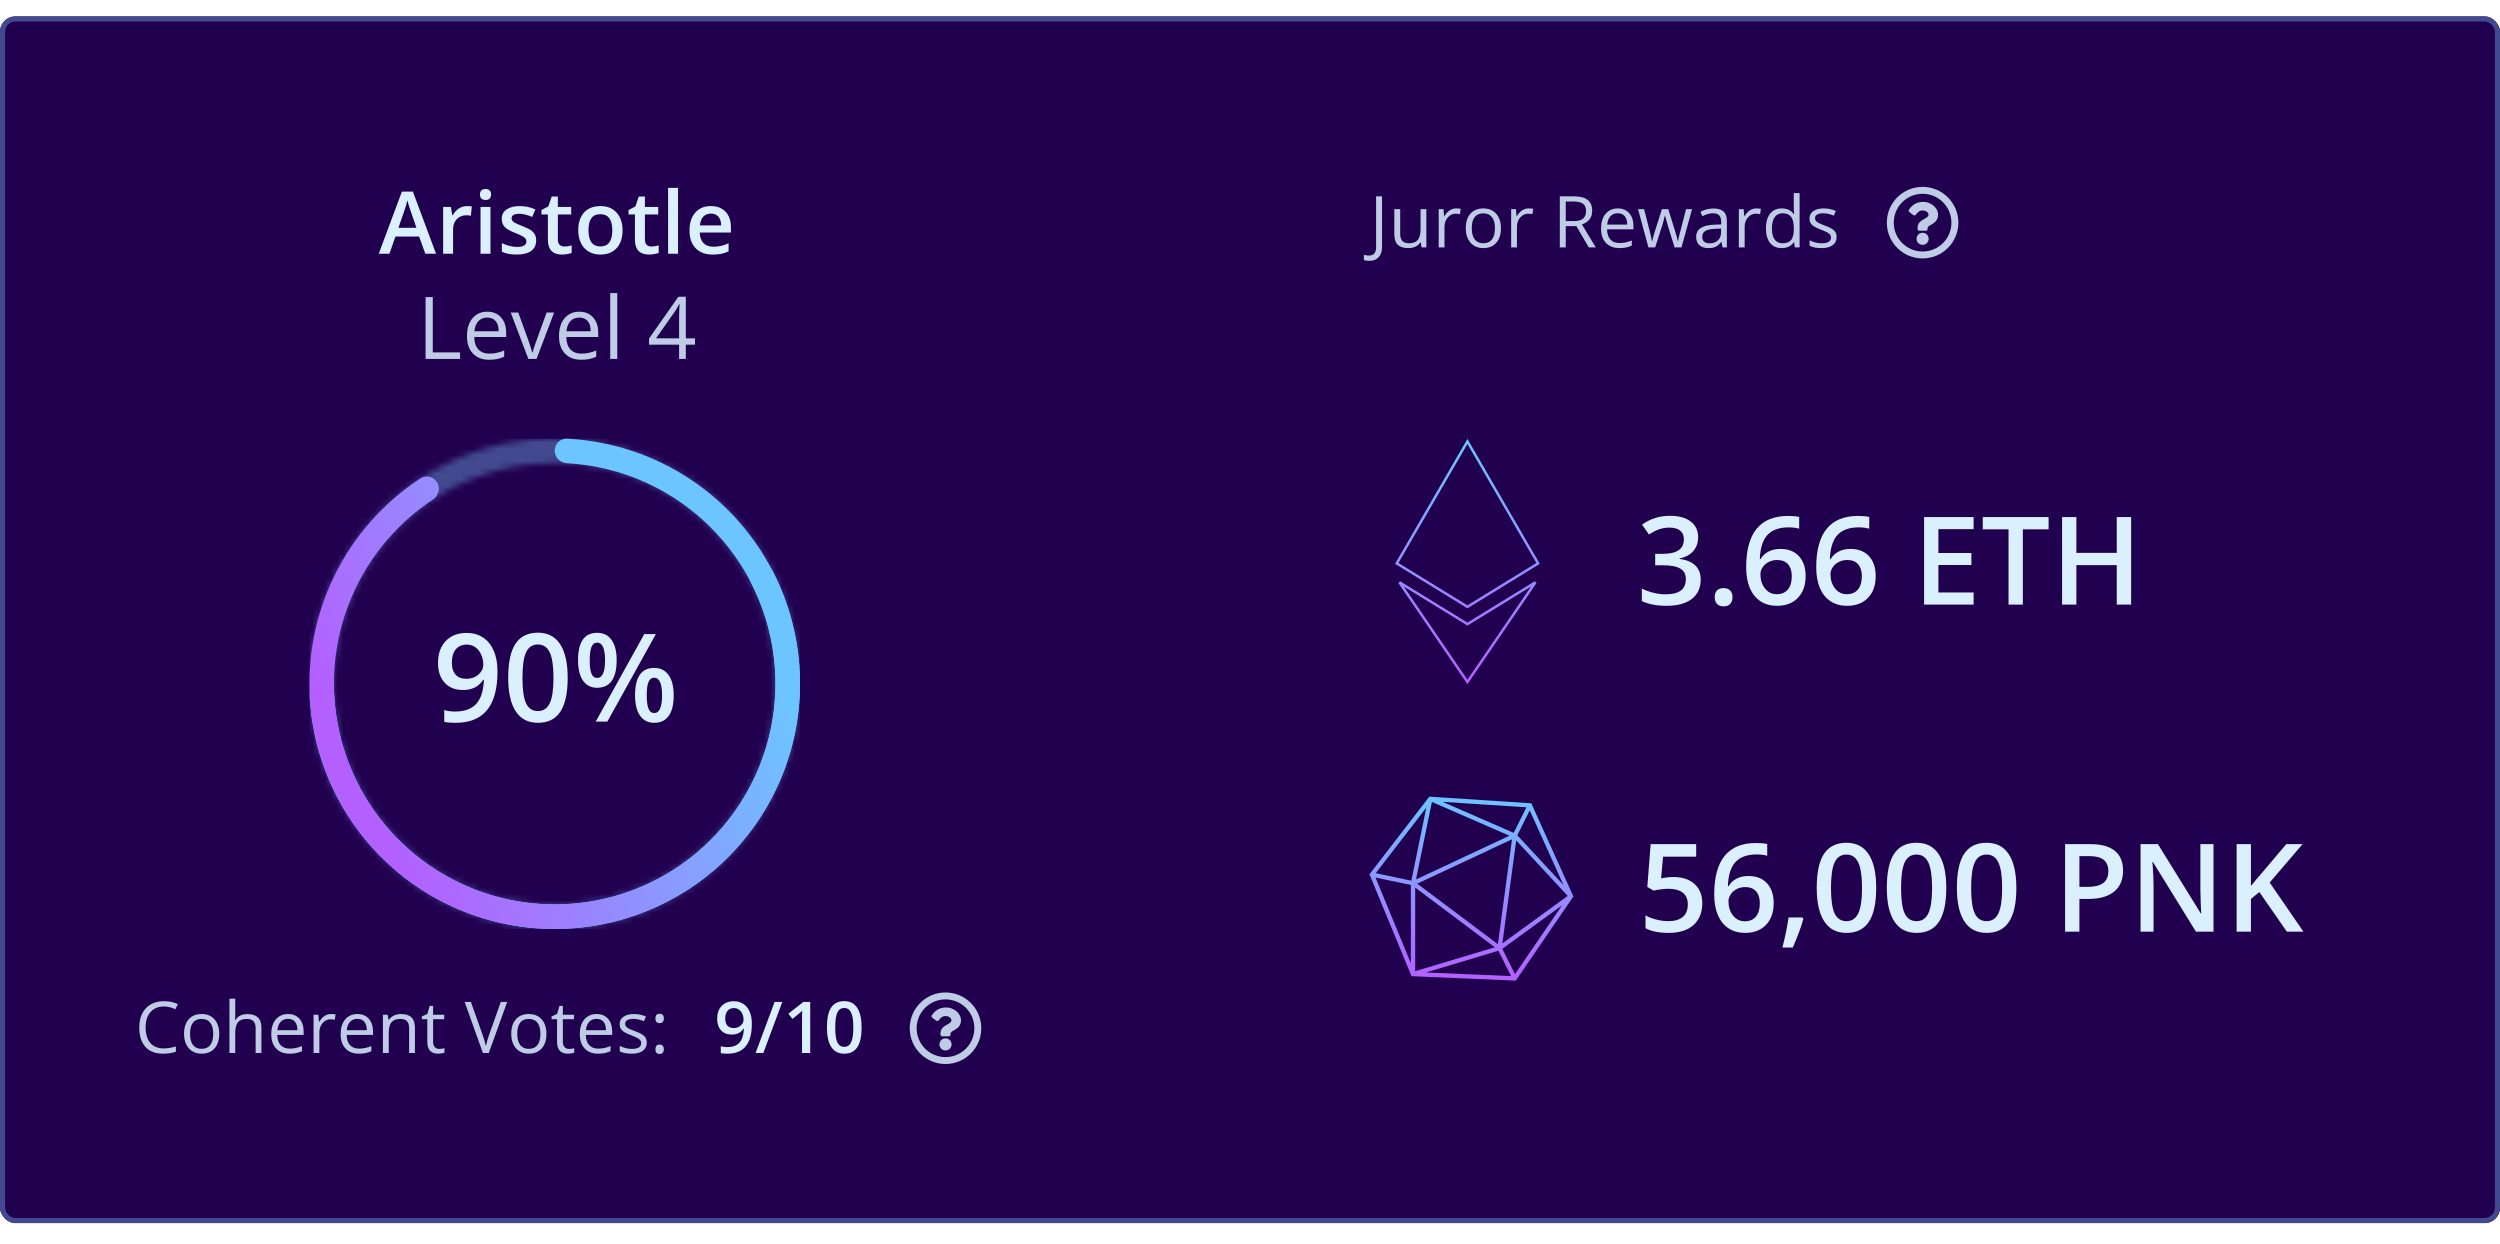 <svg viewBox="0 0 404 201" fill="none" xmlns="http://www.w3.org/2000/svg">
<g filter="url(#filter0_d_13904_184784)">
<rect y="1" width="404" height="195" rx="2.478" fill="#220050"/>
<rect x="0.413" y="1.413" width="403.174" height="194.174" rx="2.065" stroke="#42498F" stroke-width="0.826"/>
</g>
<g clip-path="url(#clip0_13904_184784)">
<g clip-path="url(#clip1_13904_184784)">
<mask id="path-3-inside-1_13904_184784" fill="white">
<path d="M129.282 110.481C129.282 132.374 111.534 150.122 89.641 150.122C67.747 150.122 49.999 132.374 49.999 110.481C49.999 88.588 67.747 70.84 89.641 70.84C111.534 70.84 129.282 88.588 129.282 110.481ZM53.964 110.481C53.964 130.185 69.937 146.158 89.641 146.158C109.344 146.158 125.317 130.185 125.317 110.481C125.317 90.777 109.344 74.804 89.641 74.804C69.937 74.804 53.964 90.777 53.964 110.481Z"/>
</mask>
<path d="M129.282 110.481C129.282 132.374 111.534 150.122 89.641 150.122C67.747 150.122 49.999 132.374 49.999 110.481C49.999 88.588 67.747 70.84 89.641 70.84C111.534 70.84 129.282 88.588 129.282 110.481ZM53.964 110.481C53.964 130.185 69.937 146.158 89.641 146.158C109.344 146.158 125.317 130.185 125.317 110.481C125.317 90.777 109.344 74.804 89.641 74.804C69.937 74.804 53.964 90.777 53.964 110.481Z" stroke="#42498F" stroke-width="9.91" mask="url(#path-3-inside-1_13904_184784)"/>
<path d="M89.641 72.822C89.641 71.727 90.529 70.835 91.622 70.889C98.767 71.247 105.695 73.532 111.664 77.521C118.183 81.876 123.264 88.067 126.264 95.311C129.264 102.554 130.049 110.525 128.52 118.214C126.99 125.904 123.215 132.967 117.671 138.511C112.127 144.055 105.064 147.831 97.374 149.36C89.684 150.89 81.714 150.105 74.471 147.104C67.227 144.104 61.036 139.023 56.68 132.504C52.692 126.536 50.407 119.607 50.049 112.462C49.994 111.369 50.887 110.481 51.982 110.481C53.076 110.481 53.958 111.369 54.019 112.462C54.372 118.822 56.424 124.985 59.976 130.302C63.897 136.169 69.469 140.742 75.988 143.442C82.507 146.142 89.68 146.849 96.601 145.472C103.521 144.096 109.878 140.698 114.868 135.708C119.857 130.719 123.255 124.362 124.632 117.441C126.009 110.52 125.302 103.347 122.602 96.828C119.901 90.309 115.329 84.737 109.462 80.817C104.145 77.264 97.982 75.213 91.622 74.859C90.529 74.798 89.641 73.917 89.641 72.822Z" fill="#6CC5FF"/>
<path d="M122.158 91.486C123.103 90.933 124.322 91.25 124.826 92.222C128.121 98.571 129.642 105.707 129.209 112.872C128.736 120.698 125.953 128.208 121.212 134.452C116.471 140.697 109.985 145.395 102.574 147.953C95.162 150.511 87.159 150.814 79.576 148.823C71.992 146.832 65.17 142.638 59.97 136.769C54.771 130.901 51.428 123.623 50.365 115.855C49.303 108.087 50.567 100.179 53.999 93.129C57.141 86.675 61.971 81.207 67.96 77.294C68.876 76.695 70.093 77.018 70.645 77.963C71.198 78.909 70.875 80.118 69.962 80.722C64.649 84.235 60.362 89.115 57.563 94.864C54.474 101.209 53.336 108.327 54.293 115.318C55.25 122.309 58.258 128.859 62.937 134.141C67.617 139.422 73.757 143.197 80.582 144.989C87.407 146.78 94.61 146.508 101.28 144.206C107.95 141.904 113.788 137.675 118.055 132.055C122.322 126.435 124.827 119.676 125.253 112.633C125.638 106.25 124.301 99.894 121.398 94.224C120.899 93.249 121.213 92.038 122.158 91.486Z" fill="url(#paint0_linear_13904_184784)"/>
</g>
<path d="M80.394 108.503C80.394 111.29 79.833 113.371 78.71 114.745C77.587 116.12 75.897 116.807 73.639 116.807C72.781 116.807 72.164 116.755 71.79 116.652V114.745C72.364 114.907 72.942 114.987 73.523 114.987C75.058 114.987 76.203 114.574 76.958 113.749C77.713 112.923 78.126 111.626 78.197 109.858H78.081C77.7 110.439 77.239 110.858 76.697 111.116C76.161 111.374 75.532 111.503 74.81 111.503C73.558 111.503 72.574 111.113 71.858 110.332C71.142 109.552 70.784 108.481 70.784 107.119C70.784 105.642 71.197 104.467 72.022 103.596C72.855 102.719 73.987 102.28 75.419 102.28C76.426 102.28 77.303 102.525 78.052 103.016C78.8 103.506 79.378 104.219 79.784 105.155C80.191 106.084 80.394 107.2 80.394 108.503ZM75.458 104.167C74.671 104.167 74.068 104.425 73.648 104.942C73.229 105.451 73.019 106.171 73.019 107.1C73.019 107.906 73.213 108.542 73.6 109.006C73.994 109.464 74.587 109.694 75.381 109.694C76.148 109.694 76.794 109.464 77.316 109.006C77.839 108.548 78.1 108.013 78.1 107.4C78.1 106.826 77.987 106.29 77.761 105.793C77.542 105.29 77.233 104.893 76.832 104.603C76.432 104.313 75.974 104.167 75.458 104.167ZM91.737 109.539C91.737 111.997 91.34 113.823 90.546 115.016C89.759 116.21 88.552 116.807 86.927 116.807C85.352 116.807 84.159 116.191 83.346 114.958C82.533 113.726 82.126 111.919 82.126 109.539C82.126 107.042 82.52 105.203 83.307 104.022C84.101 102.835 85.307 102.241 86.927 102.241C88.507 102.241 89.704 102.861 90.517 104.1C91.33 105.338 91.737 107.151 91.737 109.539ZM84.43 109.539C84.43 111.468 84.626 112.845 85.02 113.671C85.42 114.497 86.056 114.91 86.927 114.91C87.798 114.91 88.433 114.491 88.833 113.652C89.24 112.813 89.443 111.442 89.443 109.539C89.443 107.642 89.24 106.271 88.833 105.426C88.433 104.574 87.798 104.148 86.927 104.148C86.056 104.148 85.42 104.564 85.02 105.396C84.626 106.229 84.43 107.61 84.43 109.539ZM95.298 106.703C95.298 107.664 95.392 108.381 95.579 108.852C95.766 109.323 96.072 109.558 96.498 109.558C97.35 109.558 97.776 108.606 97.776 106.703C97.776 104.8 97.35 103.848 96.498 103.848C96.072 103.848 95.766 104.084 95.579 104.555C95.392 105.026 95.298 105.742 95.298 106.703ZM99.653 106.684C99.653 108.168 99.385 109.284 98.85 110.032C98.321 110.774 97.537 111.145 96.498 111.145C95.517 111.145 94.756 110.761 94.214 109.994C93.679 109.219 93.411 108.116 93.411 106.684C93.411 103.735 94.44 102.261 96.498 102.261C97.511 102.261 98.289 102.645 98.831 103.413C99.379 104.174 99.653 105.264 99.653 106.684ZM104.511 112.355C104.511 113.316 104.605 114.036 104.792 114.513C104.986 114.991 105.295 115.229 105.721 115.229C106.566 115.229 106.989 114.271 106.989 112.355C106.989 110.465 106.566 109.519 105.721 109.519C105.295 109.519 104.986 109.752 104.792 110.216C104.605 110.681 104.511 111.394 104.511 112.355ZM108.867 112.355C108.867 113.839 108.599 114.952 108.063 115.694C107.528 116.436 106.747 116.807 105.721 116.807C104.741 116.807 103.979 116.426 103.437 115.665C102.895 114.897 102.624 113.794 102.624 112.355C102.624 109.406 103.657 107.932 105.721 107.932C106.715 107.932 107.486 108.313 108.034 109.074C108.589 109.835 108.867 110.929 108.867 112.355ZM105.992 102.464L98.143 116.613H96.266L104.115 102.464H105.992Z" fill="#DAF0FF"/>
</g>
<path d="M68.727 41L67.728 38.225H63.907L62.93 41H61.207L64.946 30.965H66.724L70.463 41H68.727ZM67.298 36.816L66.361 34.096C66.293 33.913 66.197 33.626 66.074 33.234C65.956 32.842 65.874 32.555 65.828 32.373C65.705 32.934 65.525 33.547 65.288 34.212L64.386 36.816H67.298ZM75.446 33.303C75.77 33.303 76.037 33.325 76.246 33.371L76.089 34.868C75.861 34.813 75.624 34.786 75.378 34.786C74.735 34.786 74.213 34.996 73.812 35.415C73.416 35.834 73.218 36.379 73.218 37.049V41H71.611V33.44H72.869L73.081 34.773H73.163C73.414 34.321 73.74 33.964 74.141 33.699C74.546 33.435 74.981 33.303 75.446 33.303ZM79.261 41H77.654V33.44H79.261V41ZM77.559 31.436C77.559 31.149 77.636 30.928 77.791 30.773C77.951 30.619 78.176 30.541 78.468 30.541C78.75 30.541 78.969 30.619 79.124 30.773C79.284 30.928 79.363 31.149 79.363 31.436C79.363 31.71 79.284 31.926 79.124 32.086C78.969 32.241 78.75 32.318 78.468 32.318C78.176 32.318 77.951 32.241 77.791 32.086C77.636 31.926 77.559 31.71 77.559 31.436ZM86.644 38.847C86.644 39.585 86.375 40.152 85.837 40.549C85.299 40.941 84.529 41.137 83.526 41.137C82.519 41.137 81.71 40.984 81.1 40.679V39.291C81.988 39.701 82.815 39.906 83.581 39.906C84.57 39.906 85.064 39.608 85.064 39.011C85.064 38.819 85.01 38.66 84.9 38.532C84.791 38.405 84.611 38.273 84.36 38.136C84.11 37.999 83.761 37.844 83.314 37.671C82.444 37.334 81.854 36.996 81.544 36.659C81.239 36.322 81.086 35.884 81.086 35.347C81.086 34.7 81.346 34.198 81.865 33.843C82.389 33.483 83.1 33.303 83.998 33.303C84.887 33.303 85.728 33.483 86.52 33.843L86.001 35.053C85.185 34.715 84.499 34.547 83.943 34.547C83.096 34.547 82.672 34.788 82.672 35.272C82.672 35.508 82.781 35.709 83 35.873C83.223 36.037 83.706 36.263 84.449 36.55C85.074 36.791 85.527 37.012 85.81 37.213C86.092 37.413 86.302 37.646 86.439 37.91C86.575 38.17 86.644 38.482 86.644 38.847ZM91.203 39.838C91.595 39.838 91.987 39.776 92.379 39.653V40.863C92.201 40.941 91.971 41.005 91.689 41.055C91.41 41.109 91.121 41.137 90.82 41.137C89.298 41.137 88.537 40.335 88.537 38.73V34.656H87.505V33.945L88.612 33.357L89.159 31.758H90.15V33.44H92.304V34.656H90.15V38.703C90.15 39.09 90.246 39.378 90.438 39.565C90.633 39.747 90.889 39.838 91.203 39.838ZM100.603 37.206C100.603 38.441 100.286 39.405 99.652 40.098C99.019 40.79 98.137 41.137 97.007 41.137C96.3 41.137 95.676 40.977 95.134 40.658C94.591 40.339 94.174 39.881 93.883 39.284C93.591 38.687 93.445 37.995 93.445 37.206C93.445 35.98 93.76 35.023 94.389 34.335C95.018 33.647 95.904 33.303 97.048 33.303C98.142 33.303 99.007 33.656 99.645 34.362C100.284 35.064 100.603 36.012 100.603 37.206ZM95.1 37.206C95.1 38.952 95.745 39.824 97.034 39.824C98.31 39.824 98.948 38.952 98.948 37.206C98.948 35.479 98.306 34.615 97.02 34.615C96.346 34.615 95.856 34.839 95.551 35.285C95.25 35.732 95.1 36.372 95.1 37.206ZM105.271 39.838C105.663 39.838 106.055 39.776 106.447 39.653V40.863C106.27 40.941 106.039 41.005 105.757 41.055C105.479 41.109 105.189 41.137 104.889 41.137C103.367 41.137 102.605 40.335 102.605 38.73V34.656H101.573V33.945L102.681 33.357L103.228 31.758H104.219V33.44H106.372V34.656H104.219V38.703C104.219 39.09 104.314 39.378 104.506 39.565C104.702 39.747 104.957 39.838 105.271 39.838ZM109.571 41H107.965V30.363H109.571V41ZM115.177 41.137C114.001 41.137 113.08 40.795 112.415 40.111C111.754 39.423 111.424 38.477 111.424 37.274C111.424 36.039 111.731 35.069 112.347 34.362C112.962 33.656 113.807 33.303 114.883 33.303C115.881 33.303 116.669 33.606 117.248 34.212C117.827 34.818 118.116 35.652 118.116 36.714V37.582H113.078C113.101 38.316 113.299 38.881 113.673 39.277C114.047 39.669 114.573 39.865 115.252 39.865C115.699 39.865 116.113 39.824 116.496 39.742C116.883 39.656 117.298 39.514 117.74 39.318V40.624C117.348 40.811 116.952 40.943 116.551 41.02C116.15 41.098 115.692 41.137 115.177 41.137ZM114.883 34.52C114.372 34.52 113.962 34.681 113.652 35.005C113.347 35.328 113.165 35.8 113.105 36.42H116.537C116.528 35.796 116.378 35.324 116.086 35.005C115.794 34.681 115.393 34.52 114.883 34.52Z" fill="#DAF0FF"/>
<path d="M68.774 58V48.006H69.936V56.947H74.346V58H68.774ZM79.042 58.137C77.935 58.137 77.06 57.8 76.417 57.125C75.779 56.45 75.46 55.514 75.46 54.315C75.46 53.108 75.756 52.148 76.349 51.438C76.946 50.727 77.745 50.371 78.748 50.371C79.687 50.371 80.43 50.681 80.977 51.301C81.523 51.916 81.797 52.73 81.797 53.741V54.459H76.636C76.659 55.339 76.88 56.006 77.299 56.462C77.723 56.918 78.317 57.145 79.083 57.145C79.89 57.145 80.687 56.977 81.476 56.64V57.651C81.075 57.825 80.694 57.948 80.334 58.02C79.978 58.098 79.548 58.137 79.042 58.137ZM78.734 51.321C78.133 51.321 77.652 51.517 77.292 51.909C76.936 52.301 76.727 52.843 76.663 53.536H80.58C80.58 52.821 80.421 52.274 80.102 51.895C79.783 51.513 79.327 51.321 78.734 51.321ZM85.379 58L82.535 50.508H83.752L85.365 54.951C85.73 55.99 85.944 56.665 86.008 56.975H86.062C86.113 56.733 86.27 56.234 86.534 55.477C86.803 54.717 87.402 53.06 88.332 50.508H89.549L86.705 58H85.379ZM93.917 58.137C92.81 58.137 91.935 57.8 91.292 57.125C90.654 56.45 90.335 55.514 90.335 54.315C90.335 53.108 90.631 52.148 91.224 51.438C91.821 50.727 92.62 50.371 93.623 50.371C94.562 50.371 95.305 50.681 95.852 51.301C96.398 51.916 96.672 52.73 96.672 53.741V54.459H91.511C91.534 55.339 91.755 56.006 92.174 56.462C92.598 56.918 93.192 57.145 93.958 57.145C94.765 57.145 95.562 56.977 96.351 56.64V57.651C95.95 57.825 95.569 57.948 95.209 58.02C94.853 58.098 94.423 58.137 93.917 58.137ZM93.609 51.321C93.008 51.321 92.527 51.517 92.167 51.909C91.811 52.301 91.602 52.843 91.538 53.536H95.455C95.455 52.821 95.296 52.274 94.977 51.895C94.658 51.513 94.202 51.321 93.609 51.321ZM99.748 58H98.613V47.363H99.748V58ZM112.312 55.703H110.829V58H109.742V55.703H104.882V54.712L109.626 47.951H110.829V54.671H112.312V55.703ZM109.742 54.671V51.349C109.742 50.697 109.765 49.961 109.811 49.141H109.756C109.537 49.578 109.332 49.94 109.141 50.227L106.017 54.671H109.742Z" fill="#BECCE5"/>
<path d="M26.468 162.65C25.561 162.65 24.844 162.953 24.317 163.559C23.794 164.161 23.532 164.987 23.532 166.037C23.532 167.117 23.785 167.953 24.289 168.544C24.797 169.131 25.52 169.425 26.457 169.425C27.033 169.425 27.689 169.321 28.427 169.114V169.955C27.855 170.17 27.149 170.277 26.31 170.277C25.094 170.277 24.155 169.908 23.493 169.17C22.834 168.433 22.505 167.385 22.505 166.026C22.505 165.175 22.663 164.43 22.979 163.79C23.299 163.15 23.758 162.657 24.357 162.311C24.959 161.965 25.666 161.792 26.479 161.792C27.345 161.792 28.102 161.95 28.749 162.266L28.342 163.09C27.718 162.797 27.093 162.65 26.468 162.65ZM35.428 167.065C35.428 168.073 35.173 168.862 34.665 169.43C34.157 169.995 33.455 170.277 32.56 170.277C32.006 170.277 31.515 170.147 31.086 169.887C30.657 169.628 30.326 169.255 30.093 168.77C29.859 168.284 29.742 167.716 29.742 167.065C29.742 166.056 29.995 165.271 30.499 164.711C31.003 164.146 31.703 163.864 32.599 163.864C33.465 163.864 34.152 164.152 34.66 164.727C35.172 165.303 35.428 166.082 35.428 167.065ZM30.713 167.065C30.713 167.855 30.872 168.457 31.188 168.871C31.504 169.285 31.969 169.492 32.582 169.492C33.196 169.492 33.66 169.287 33.977 168.877C34.297 168.463 34.456 167.859 34.456 167.065C34.456 166.278 34.297 165.682 33.977 165.275C33.66 164.865 33.192 164.66 32.571 164.66C31.957 164.66 31.494 164.861 31.182 165.264C30.87 165.666 30.713 166.267 30.713 167.065ZM41.31 170.164V166.161C41.31 165.657 41.195 165.281 40.966 165.032C40.736 164.784 40.377 164.66 39.888 164.66C39.236 164.66 38.76 164.837 38.459 165.19C38.162 165.544 38.013 166.124 38.013 166.929V170.164H37.076V161.38H38.013V164.039C38.013 164.359 37.998 164.624 37.968 164.835H38.025C38.209 164.537 38.471 164.304 38.809 164.135C39.152 163.962 39.541 163.875 39.978 163.875C40.734 163.875 41.301 164.056 41.677 164.417C42.057 164.774 42.247 165.345 42.247 166.128V170.164H41.31ZM46.792 170.277C45.877 170.277 45.155 169.998 44.624 169.441C44.097 168.884 43.834 168.111 43.834 167.121C43.834 166.124 44.078 165.332 44.568 164.744C45.061 164.157 45.721 163.864 46.549 163.864C47.325 163.864 47.938 164.12 48.39 164.631C48.841 165.14 49.067 165.811 49.067 166.647V167.24H44.805C44.824 167.966 45.006 168.517 45.352 168.894C45.702 169.27 46.194 169.458 46.826 169.458C47.492 169.458 48.151 169.319 48.802 169.041V169.876C48.471 170.019 48.156 170.121 47.859 170.181C47.565 170.245 47.21 170.277 46.792 170.277ZM46.538 164.648C46.041 164.648 45.644 164.81 45.347 165.134C45.053 165.458 44.88 165.905 44.827 166.478H48.062C48.062 165.887 47.93 165.435 47.667 165.123C47.404 164.806 47.027 164.648 46.538 164.648ZM53.493 163.864C53.768 163.864 54.014 163.886 54.233 163.931L54.103 164.801C53.847 164.744 53.621 164.716 53.425 164.716C52.925 164.716 52.496 164.919 52.138 165.326C51.784 165.732 51.608 166.239 51.608 166.845V170.164H50.67V163.977H51.444L51.551 165.123H51.596C51.826 164.72 52.102 164.409 52.426 164.191C52.75 163.973 53.105 163.864 53.493 163.864ZM58.004 170.277C57.089 170.277 56.367 169.998 55.836 169.441C55.309 168.884 55.046 168.111 55.046 167.121C55.046 166.124 55.29 165.332 55.779 164.744C56.273 164.157 56.933 163.864 57.761 163.864C58.536 163.864 59.15 164.12 59.602 164.631C60.053 165.14 60.279 165.811 60.279 166.647V167.24H56.017C56.035 167.966 56.218 168.517 56.564 168.894C56.914 169.27 57.405 169.458 58.038 169.458C58.704 169.458 59.362 169.319 60.014 169.041V169.876C59.682 170.019 59.368 170.121 59.071 170.181C58.777 170.245 58.422 170.277 58.004 170.277ZM57.75 164.648C57.253 164.648 56.856 164.81 56.559 165.134C56.265 165.458 56.092 165.905 56.039 166.478H59.274C59.274 165.887 59.142 165.435 58.879 165.123C58.615 164.806 58.239 164.648 57.75 164.648ZM66.116 170.164V166.161C66.116 165.657 66.002 165.281 65.772 165.032C65.543 164.784 65.183 164.66 64.694 164.66C64.046 164.66 63.572 164.835 63.271 165.185C62.97 165.535 62.819 166.112 62.819 166.918V170.164H61.882V163.977H62.645L62.797 164.823H62.842C63.034 164.519 63.303 164.283 63.649 164.118C63.996 163.948 64.381 163.864 64.807 163.864C65.552 163.864 66.113 164.044 66.489 164.406C66.865 164.763 67.054 165.337 67.054 166.128V170.164H66.116ZM70.983 169.504C71.148 169.504 71.308 169.492 71.463 169.47C71.617 169.443 71.739 169.417 71.83 169.391V170.108C71.728 170.157 71.578 170.196 71.378 170.226C71.182 170.26 71.005 170.277 70.847 170.277C69.65 170.277 69.052 169.647 69.052 168.386V164.705H68.166V164.253L69.052 163.864L69.447 162.543H69.989V163.977H71.784V164.705H69.989V168.346C69.989 168.719 70.078 169.005 70.255 169.204C70.431 169.404 70.674 169.504 70.983 169.504ZM80.93 161.91H81.963L78.988 170.164H78.04L75.082 161.91H76.098L77.995 167.251C78.213 167.864 78.386 168.461 78.514 169.041C78.649 168.431 78.826 167.823 79.045 167.217L80.93 161.91ZM88.303 167.065C88.303 168.073 88.049 168.862 87.541 169.43C87.033 169.995 86.331 170.277 85.435 170.277C84.882 170.277 84.391 170.147 83.962 169.887C83.533 169.628 83.202 169.255 82.968 168.77C82.735 168.284 82.618 167.716 82.618 167.065C82.618 166.056 82.87 165.271 83.375 164.711C83.879 164.146 84.579 163.864 85.475 163.864C86.341 163.864 87.027 164.152 87.535 164.727C88.047 165.303 88.303 166.082 88.303 167.065ZM83.589 167.065C83.589 167.855 83.747 168.457 84.064 168.871C84.38 169.285 84.844 169.492 85.458 169.492C86.071 169.492 86.536 169.287 86.852 168.877C87.172 168.463 87.332 167.859 87.332 167.065C87.332 166.278 87.172 165.682 86.852 165.275C86.536 164.865 86.068 164.66 85.447 164.66C84.833 164.66 84.37 164.861 84.058 165.264C83.745 165.666 83.589 166.267 83.589 167.065ZM91.95 169.504C92.116 169.504 92.276 169.492 92.43 169.47C92.584 169.443 92.707 169.417 92.797 169.391V170.108C92.695 170.157 92.545 170.196 92.345 170.226C92.15 170.26 91.973 170.277 91.815 170.277C90.618 170.277 90.019 169.647 90.019 168.386V164.705H89.133V164.253L90.019 163.864L90.415 162.543H90.957V163.977H92.752V164.705H90.957V168.346C90.957 168.719 91.045 169.005 91.222 169.204C91.399 169.404 91.642 169.504 91.95 169.504ZM96.653 170.277C95.738 170.277 95.016 169.998 94.485 169.441C93.958 168.884 93.695 168.111 93.695 167.121C93.695 166.124 93.939 165.332 94.429 164.744C94.922 164.157 95.582 163.864 96.41 163.864C97.186 163.864 97.799 164.12 98.251 164.631C98.702 165.14 98.928 165.811 98.928 166.647V167.24H94.666C94.684 167.966 94.867 168.517 95.213 168.894C95.563 169.27 96.055 169.458 96.687 169.458C97.353 169.458 98.012 169.319 98.663 169.041V169.876C98.332 170.019 98.017 170.121 97.72 170.181C97.426 170.245 97.071 170.277 96.653 170.277ZM96.399 164.648C95.902 164.648 95.505 164.81 95.208 165.134C94.914 165.458 94.741 165.905 94.688 166.478H97.923C97.923 165.887 97.791 165.435 97.528 165.123C97.264 164.806 96.888 164.648 96.399 164.648ZM104.523 168.476C104.523 169.052 104.308 169.496 103.879 169.808C103.45 170.121 102.848 170.277 102.073 170.277C101.252 170.277 100.612 170.147 100.153 169.887V169.018C100.45 169.169 100.768 169.287 101.107 169.374C101.45 169.46 101.779 169.504 102.095 169.504C102.584 169.504 102.961 169.426 103.224 169.272C103.488 169.114 103.619 168.875 103.619 168.555C103.619 168.314 103.514 168.109 103.303 167.94C103.096 167.767 102.69 167.563 102.084 167.33C101.508 167.115 101.098 166.929 100.853 166.771C100.612 166.609 100.432 166.427 100.311 166.224C100.195 166.02 100.136 165.778 100.136 165.495C100.136 164.991 100.341 164.594 100.752 164.304C101.162 164.01 101.724 163.864 102.44 163.864C103.106 163.864 103.757 163.999 104.393 164.27L104.06 165.032C103.439 164.776 102.876 164.648 102.372 164.648C101.928 164.648 101.593 164.718 101.367 164.857C101.141 164.997 101.028 165.189 101.028 165.433C101.028 165.599 101.07 165.74 101.152 165.857C101.239 165.973 101.376 166.084 101.564 166.19C101.753 166.295 102.114 166.447 102.648 166.647C103.382 166.914 103.877 167.183 104.133 167.454C104.393 167.725 104.523 168.066 104.523 168.476ZM105.917 169.566C105.917 169.313 105.974 169.123 106.087 168.995C106.203 168.864 106.369 168.798 106.583 168.798C106.802 168.798 106.971 168.864 107.091 168.995C107.216 169.123 107.278 169.313 107.278 169.566C107.278 169.81 107.216 169.998 107.091 170.13C106.967 170.262 106.798 170.328 106.583 170.328C106.391 170.328 106.231 170.269 106.103 170.153C105.979 170.032 105.917 169.837 105.917 169.566ZM105.917 164.581C105.917 164.073 106.139 163.819 106.583 163.819C107.046 163.819 107.278 164.073 107.278 164.581C107.278 164.825 107.216 165.013 107.091 165.145C106.967 165.277 106.798 165.343 106.583 165.343C106.391 165.343 106.231 165.284 106.103 165.168C105.979 165.047 105.917 164.852 105.917 164.581Z" fill="#BECCE5"/>
<path d="M121.498 165.433C121.498 167.059 121.17 168.273 120.515 169.074C119.861 169.876 118.874 170.277 117.557 170.277C117.057 170.277 116.697 170.247 116.479 170.187V169.074C116.814 169.169 117.151 169.216 117.489 169.216C118.385 169.216 119.053 168.975 119.494 168.493C119.934 168.011 120.175 167.255 120.216 166.224H120.148C119.926 166.562 119.657 166.807 119.341 166.957C119.029 167.108 118.662 167.183 118.24 167.183C117.51 167.183 116.936 166.956 116.518 166.5C116.101 166.045 115.892 165.42 115.892 164.626C115.892 163.764 116.133 163.079 116.614 162.571C117.1 162.059 117.76 161.803 118.596 161.803C119.183 161.803 119.695 161.946 120.132 162.232C120.568 162.518 120.905 162.934 121.142 163.48C121.379 164.022 121.498 164.673 121.498 165.433ZM118.619 162.904C118.159 162.904 117.807 163.055 117.563 163.356C117.318 163.653 117.196 164.073 117.196 164.615C117.196 165.085 117.309 165.456 117.535 165.727C117.764 165.994 118.11 166.128 118.573 166.128C119.021 166.128 119.398 165.994 119.702 165.727C120.007 165.459 120.16 165.147 120.16 164.79C120.16 164.455 120.094 164.142 119.962 163.852C119.834 163.559 119.654 163.327 119.42 163.158C119.187 162.989 118.92 162.904 118.619 162.904ZM126.426 161.91L123.355 170.164H122.102L125.179 161.91H126.426ZM130.931 170.164H129.605V164.835C129.605 164.199 129.62 163.694 129.65 163.322C129.563 163.412 129.456 163.512 129.328 163.621C129.204 163.73 128.782 164.076 128.063 164.66L127.397 163.819L129.825 161.91H130.931V170.164ZM139.236 166.037C139.236 167.471 139.004 168.536 138.541 169.233C138.082 169.929 137.379 170.277 136.43 170.277C135.512 170.277 134.815 169.918 134.341 169.199C133.867 168.48 133.63 167.426 133.63 166.037C133.63 164.581 133.859 163.508 134.319 162.819C134.782 162.127 135.485 161.781 136.43 161.781C137.352 161.781 138.05 162.142 138.525 162.864C138.999 163.587 139.236 164.645 139.236 166.037ZM134.974 166.037C134.974 167.163 135.088 167.966 135.318 168.448C135.551 168.93 135.922 169.17 136.43 169.17C136.938 169.17 137.309 168.926 137.542 168.437C137.779 167.947 137.898 167.147 137.898 166.037C137.898 164.931 137.779 164.131 137.542 163.638C137.309 163.141 136.938 162.893 136.43 162.893C135.922 162.893 135.551 163.135 135.318 163.621C135.088 164.106 134.974 164.912 134.974 166.037Z" fill="#DAF0FF"/>
<g clip-path="url(#clip2_13904_184784)">
<path d="M152.794 160.383C149.601 160.383 147.013 162.972 147.013 166.164C147.013 169.357 149.601 171.945 152.794 171.945C155.986 171.945 158.575 169.357 158.575 166.164C158.575 162.972 155.986 160.383 152.794 160.383ZM152.794 170.826C150.217 170.826 148.132 168.741 148.132 166.164C148.132 163.588 150.217 161.502 152.794 161.502C155.37 161.502 157.456 163.587 157.456 166.164C157.456 168.74 155.371 170.826 152.794 170.826ZM155.294 164.877C155.294 166.44 153.606 166.464 153.606 167.042V167.189C153.606 167.344 153.48 167.469 153.326 167.469H152.262C152.107 167.469 151.982 167.344 151.982 167.189V166.988C151.982 166.154 152.614 165.821 153.091 165.554C153.501 165.324 153.751 165.168 153.751 164.864C153.751 164.462 153.239 164.195 152.824 164.195C152.284 164.195 152.034 164.451 151.683 164.894C151.589 165.013 151.416 165.035 151.295 164.943L150.646 164.452C150.527 164.361 150.5 164.194 150.585 164.07C151.135 163.261 151.837 162.807 152.929 162.807C154.073 162.807 155.294 163.7 155.294 164.877ZM153.773 168.775C153.773 169.314 153.334 169.754 152.794 169.754C152.254 169.754 151.815 169.314 151.815 168.775C151.815 168.235 152.254 167.796 152.794 167.796C153.334 167.796 153.773 168.235 153.773 168.775Z" fill="#BECCE5"/>
</g>
<path d="M221.236 42.154C220.882 42.154 220.603 42.103 220.4 42.002V41.183C220.667 41.258 220.946 41.296 221.236 41.296C221.608 41.296 221.891 41.183 222.083 40.957C222.278 40.731 222.376 40.406 222.376 39.98V31.727H223.336V39.901C223.336 40.617 223.155 41.17 222.794 41.561C222.433 41.956 221.913 42.154 221.236 42.154ZM226.272 33.793V37.807C226.272 38.311 226.386 38.688 226.616 38.936C226.845 39.184 227.205 39.309 227.694 39.309C228.342 39.309 228.814 39.132 229.111 38.778C229.412 38.424 229.563 37.846 229.563 37.045V33.793H230.5V39.98H229.727L229.591 39.151H229.54C229.348 39.455 229.081 39.689 228.739 39.851C228.4 40.013 228.012 40.093 227.576 40.093C226.823 40.093 226.258 39.915 225.882 39.557C225.509 39.2 225.323 38.627 225.323 37.841V33.793H226.272ZM235.316 33.68C235.59 33.68 235.837 33.703 236.055 33.748L235.925 34.617C235.669 34.561 235.444 34.533 235.248 34.533C234.747 34.533 234.318 34.736 233.961 35.142C233.607 35.549 233.43 36.055 233.43 36.661V39.98H232.493V33.793H233.266L233.374 34.939H233.419C233.648 34.536 233.925 34.226 234.249 34.008C234.572 33.789 234.928 33.68 235.316 33.68ZM242.553 36.881C242.553 37.89 242.299 38.678 241.791 39.247C241.283 39.811 240.581 40.093 239.685 40.093C239.132 40.093 238.641 39.964 238.212 39.704C237.783 39.444 237.451 39.072 237.218 38.586C236.985 38.1 236.868 37.532 236.868 36.881C236.868 35.872 237.12 35.088 237.625 34.527C238.129 33.962 238.829 33.68 239.725 33.68C240.59 33.68 241.277 33.968 241.785 34.544C242.297 35.12 242.553 35.899 242.553 36.881ZM237.839 36.881C237.839 37.672 237.997 38.274 238.313 38.688C238.629 39.102 239.094 39.309 239.708 39.309C240.321 39.309 240.786 39.103 241.102 38.693C241.422 38.279 241.582 37.675 241.582 36.881C241.582 36.094 241.422 35.498 241.102 35.092C240.786 34.681 240.317 34.476 239.696 34.476C239.083 34.476 238.62 34.678 238.308 35.08C237.995 35.483 237.839 36.083 237.839 36.881ZM247.024 33.68C247.299 33.68 247.546 33.703 247.764 33.748L247.634 34.617C247.378 34.561 247.152 34.533 246.957 34.533C246.456 34.533 246.027 34.736 245.669 35.142C245.316 35.549 245.139 36.055 245.139 36.661V39.98H244.202V33.793H244.975L245.082 34.939H245.127C245.357 34.536 245.634 34.226 245.957 34.008C246.281 33.789 246.637 33.68 247.024 33.68ZM253.025 36.548V39.98H252.066V31.727H254.33C255.342 31.727 256.089 31.921 256.571 32.308C257.056 32.696 257.299 33.279 257.299 34.058C257.299 35.15 256.746 35.888 255.639 36.271L257.881 39.98H256.746L254.747 36.548H253.025ZM253.025 35.724H254.341C255.018 35.724 255.515 35.59 255.831 35.323C256.147 35.052 256.306 34.647 256.306 34.109C256.306 33.563 256.144 33.17 255.82 32.929C255.5 32.688 254.984 32.568 254.273 32.568H253.025V35.724ZM261.686 40.093C260.771 40.093 260.048 39.815 259.518 39.258C258.991 38.701 258.727 37.927 258.727 36.938C258.727 35.94 258.972 35.148 259.461 34.561C259.954 33.974 260.615 33.68 261.443 33.68C262.218 33.68 262.832 33.936 263.283 34.448C263.735 34.956 263.961 35.628 263.961 36.463V37.056H259.698C259.717 37.782 259.9 38.334 260.246 38.71C260.596 39.087 261.087 39.275 261.72 39.275C262.386 39.275 263.044 39.136 263.695 38.857V39.693C263.364 39.836 263.05 39.937 262.753 39.997C262.459 40.061 262.103 40.093 261.686 40.093ZM261.432 34.465C260.935 34.465 260.538 34.627 260.24 34.95C259.947 35.274 259.774 35.722 259.721 36.294H262.956C262.956 35.703 262.824 35.251 262.561 34.939C262.297 34.623 261.921 34.465 261.432 34.465ZM270.617 39.98L269.482 36.35C269.411 36.128 269.277 35.624 269.081 34.837H269.036C268.886 35.496 268.754 36.004 268.641 36.362L267.472 39.98H266.388L264.7 33.793H265.683C266.082 35.347 266.385 36.531 266.592 37.344C266.802 38.157 266.923 38.705 266.953 38.987H266.998C267.039 38.772 267.105 38.496 267.196 38.157C267.29 37.815 267.371 37.544 267.438 37.344L268.573 33.793H269.589L270.696 37.344C270.907 37.991 271.05 38.535 271.125 38.976H271.17C271.185 38.84 271.225 38.631 271.289 38.349C271.356 38.067 271.75 36.548 272.469 33.793H273.44L271.729 39.98H270.617ZM278.368 39.98L278.182 39.1H278.137C277.828 39.487 277.519 39.751 277.211 39.89C276.906 40.026 276.524 40.093 276.065 40.093C275.451 40.093 274.97 39.935 274.62 39.619C274.273 39.303 274.1 38.853 274.1 38.27C274.1 37.02 275.099 36.365 277.098 36.305L278.148 36.271V35.888C278.148 35.402 278.043 35.044 277.832 34.815C277.625 34.581 277.292 34.465 276.833 34.465C276.317 34.465 275.734 34.623 275.082 34.939L274.795 34.222C275.099 34.056 275.432 33.927 275.794 33.833C276.159 33.738 276.524 33.691 276.889 33.691C277.627 33.691 278.172 33.855 278.526 34.182C278.884 34.51 279.063 35.035 279.063 35.758V39.98H278.368ZM276.251 39.32C276.834 39.32 277.292 39.16 277.623 38.84C277.958 38.52 278.125 38.072 278.125 37.496V36.938L277.188 36.977C276.443 37.003 275.905 37.12 275.574 37.327C275.246 37.53 275.082 37.848 275.082 38.281C275.082 38.62 275.184 38.878 275.387 39.055C275.594 39.231 275.882 39.32 276.251 39.32ZM283.822 33.68C284.096 33.68 284.343 33.703 284.561 33.748L284.431 34.617C284.175 34.561 283.95 34.533 283.754 34.533C283.253 34.533 282.824 34.736 282.467 35.142C282.113 35.549 281.936 36.055 281.936 36.661V39.98H280.999V33.793H281.772L281.88 34.939H281.925C282.154 34.536 282.431 34.226 282.755 34.008C283.078 33.789 283.434 33.68 283.822 33.68ZM289.93 39.151H289.879C289.446 39.779 288.799 40.093 287.937 40.093C287.128 40.093 286.498 39.817 286.046 39.264C285.598 38.71 285.374 37.924 285.374 36.904C285.374 35.884 285.6 35.092 286.052 34.527C286.503 33.962 287.132 33.68 287.937 33.68C288.777 33.68 289.42 33.985 289.868 34.595H289.941L289.902 34.149L289.879 33.714V31.196H290.816V39.98H290.054L289.93 39.151ZM288.056 39.309C288.696 39.309 289.159 39.136 289.445 38.789C289.734 38.439 289.879 37.877 289.879 37.101V36.904C289.879 36.027 289.732 35.402 289.439 35.029C289.149 34.653 288.684 34.465 288.044 34.465C287.495 34.465 287.073 34.679 286.78 35.108C286.49 35.534 286.345 36.136 286.345 36.915C286.345 37.705 286.49 38.302 286.78 38.705C287.07 39.107 287.495 39.309 288.056 39.309ZM296.801 38.292C296.801 38.868 296.586 39.312 296.157 39.625C295.728 39.937 295.126 40.093 294.351 40.093C293.53 40.093 292.89 39.964 292.431 39.704V38.834C292.728 38.985 293.046 39.103 293.385 39.19C293.728 39.277 294.057 39.32 294.373 39.32C294.862 39.32 295.239 39.243 295.502 39.089C295.766 38.93 295.897 38.691 295.897 38.371C295.897 38.131 295.792 37.925 295.581 37.756C295.374 37.583 294.968 37.38 294.362 37.146C293.786 36.932 293.376 36.746 293.131 36.587C292.89 36.426 292.71 36.243 292.589 36.04C292.472 35.837 292.414 35.594 292.414 35.312C292.414 34.807 292.619 34.41 293.029 34.12C293.44 33.827 294.002 33.68 294.717 33.68C295.384 33.68 296.035 33.816 296.671 34.087L296.338 34.849C295.717 34.593 295.154 34.465 294.65 34.465C294.206 34.465 293.871 34.534 293.645 34.674C293.419 34.813 293.306 35.005 293.306 35.249C293.306 35.415 293.347 35.556 293.43 35.673C293.517 35.79 293.654 35.901 293.842 36.006C294.031 36.111 294.392 36.264 294.926 36.463C295.66 36.73 296.155 37 296.411 37.271C296.671 37.542 296.801 37.882 296.801 38.292Z" fill="#BECCE5"/>
<g clip-path="url(#clip3_13904_184784)">
<path d="M310.691 30.199C307.499 30.199 304.91 32.789 304.91 35.98C304.91 39.174 307.499 41.761 310.691 41.761C313.884 41.761 316.472 39.174 316.472 35.98C316.472 32.789 313.884 30.199 310.691 30.199ZM310.691 40.642C308.115 40.642 306.029 38.558 306.029 35.98C306.029 33.404 308.115 31.318 310.691 31.318C313.267 31.318 315.353 33.404 315.353 35.98C315.353 38.557 313.269 40.642 310.691 40.642ZM313.191 34.694C313.191 36.257 311.503 36.281 311.503 36.858V37.006C311.503 37.16 311.378 37.286 311.223 37.286H310.159C310.005 37.286 309.88 37.16 309.88 37.006V36.804C309.88 35.971 310.511 35.638 310.989 35.37C311.398 35.141 311.649 34.984 311.649 34.681C311.649 34.279 311.136 34.012 310.722 34.012C310.181 34.012 309.931 34.268 309.581 34.71C309.486 34.83 309.314 34.852 309.192 34.76L308.544 34.268C308.425 34.178 308.398 34.01 308.482 33.887C309.033 33.078 309.734 32.623 310.826 32.623C311.97 32.623 313.191 33.516 313.191 34.694ZM311.67 38.591C311.67 39.131 311.231 39.57 310.691 39.57C310.152 39.57 309.712 39.131 309.712 38.591C309.712 38.051 310.152 37.612 310.691 37.612C311.231 37.612 311.67 38.051 311.67 38.591Z" fill="#BECCE5"/>
</g>
<path d="M270.455 141.726C271.881 141.726 273.01 142.104 273.842 142.859C274.674 143.614 275.09 144.643 275.09 145.946C275.09 147.456 274.616 148.637 273.668 149.488C272.726 150.333 271.384 150.756 269.642 150.756C268.061 150.756 266.819 150.501 265.916 149.991V147.93C266.438 148.227 267.038 148.456 267.716 148.617C268.393 148.779 269.022 148.859 269.603 148.859C270.629 148.859 271.41 148.63 271.945 148.172C272.481 147.714 272.748 147.043 272.748 146.159C272.748 144.469 271.671 143.623 269.516 143.623C269.213 143.623 268.838 143.656 268.393 143.72C267.948 143.778 267.558 143.846 267.222 143.923L266.206 143.323L266.748 136.413H274.103V138.436H268.751L268.432 141.939C268.658 141.901 268.932 141.856 269.255 141.804C269.584 141.752 269.984 141.726 270.455 141.726ZM277.016 144.533C277.016 138.997 279.271 136.229 283.781 136.229C284.491 136.229 285.091 136.284 285.581 136.394V138.291C285.091 138.149 284.523 138.078 283.878 138.078C282.362 138.078 281.223 138.484 280.462 139.297C279.7 140.11 279.287 141.414 279.223 143.207H279.339C279.642 142.685 280.068 142.281 280.617 141.997C281.165 141.707 281.81 141.562 282.552 141.562C283.836 141.562 284.836 141.956 285.552 142.743C286.269 143.53 286.627 144.598 286.627 145.946C286.627 147.43 286.21 148.604 285.378 149.469C284.552 150.327 283.423 150.756 281.991 150.756C280.978 150.756 280.097 150.514 279.349 150.03C278.6 149.54 278.023 148.83 277.616 147.901C277.216 146.966 277.016 145.843 277.016 144.533ZM281.952 148.879C282.733 148.879 283.333 148.627 283.752 148.124C284.178 147.62 284.391 146.901 284.391 145.965C284.391 145.153 284.191 144.514 283.791 144.049C283.397 143.585 282.804 143.352 282.01 143.352C281.52 143.352 281.068 143.459 280.655 143.672C280.242 143.878 279.917 144.165 279.678 144.533C279.439 144.894 279.32 145.265 279.32 145.646C279.32 146.556 279.565 147.324 280.055 147.949C280.552 148.569 281.184 148.879 281.952 148.879ZM291.417 148.482C291.108 149.682 290.54 151.227 289.714 153.117H288.04C288.485 151.375 288.817 149.756 289.036 148.259H291.272L291.417 148.482ZM303.195 143.488C303.195 145.946 302.799 147.772 302.005 148.966C301.218 150.159 300.011 150.756 298.385 150.756C296.811 150.756 295.617 150.14 294.805 148.908C293.992 147.675 293.585 145.869 293.585 143.488C293.585 140.991 293.979 139.152 294.766 137.971C295.559 136.784 296.766 136.191 298.385 136.191C299.966 136.191 301.163 136.81 301.976 138.049C302.789 139.288 303.195 141.101 303.195 143.488ZM295.888 143.488C295.888 145.417 296.085 146.795 296.479 147.62C296.879 148.446 297.514 148.859 298.385 148.859C299.256 148.859 299.892 148.44 300.292 147.601C300.698 146.762 300.902 145.391 300.902 143.488C300.902 141.591 300.698 140.22 300.292 139.375C299.892 138.523 299.256 138.097 298.385 138.097C297.514 138.097 296.879 138.513 296.479 139.346C296.085 140.178 295.888 141.559 295.888 143.488ZM314.519 143.488C314.519 145.946 314.122 147.772 313.328 148.966C312.541 150.159 311.335 150.756 309.709 150.756C308.134 150.756 306.941 150.14 306.128 148.908C305.315 147.675 304.908 145.869 304.908 143.488C304.908 140.991 305.302 139.152 306.089 137.971C306.883 136.784 308.089 136.191 309.709 136.191C311.289 136.191 312.486 136.81 313.299 138.049C314.112 139.288 314.519 141.101 314.519 143.488ZM307.212 143.488C307.212 145.417 307.409 146.795 307.802 147.62C308.202 148.446 308.838 148.859 309.709 148.859C310.58 148.859 311.215 148.44 311.615 147.601C312.022 146.762 312.225 145.391 312.225 143.488C312.225 141.591 312.022 140.22 311.615 139.375C311.215 138.523 310.58 138.097 309.709 138.097C308.838 138.097 308.202 138.513 307.802 139.346C307.409 140.178 307.212 141.559 307.212 143.488ZM325.842 143.488C325.842 145.946 325.445 147.772 324.651 148.966C323.864 150.159 322.658 150.756 321.032 150.756C319.458 150.756 318.264 150.14 317.451 148.908C316.638 147.675 316.232 145.869 316.232 143.488C316.232 140.991 316.625 139.152 317.412 137.971C318.206 136.784 319.412 136.191 321.032 136.191C322.613 136.191 323.809 136.81 324.622 138.049C325.435 139.288 325.842 141.101 325.842 143.488ZM318.535 143.488C318.535 145.417 318.732 146.795 319.125 147.62C319.525 148.446 320.161 148.859 321.032 148.859C321.903 148.859 322.538 148.44 322.938 147.601C323.345 146.762 323.548 145.391 323.548 143.488C323.548 141.591 323.345 140.22 322.938 139.375C322.538 138.523 321.903 138.097 321.032 138.097C320.161 138.097 319.525 138.513 319.125 139.346C318.732 140.178 318.535 141.559 318.535 143.488ZM343.088 140.691C343.088 142.168 342.604 143.301 341.636 144.088C340.669 144.875 339.291 145.269 337.504 145.269H336.033V150.562H333.72V136.413H337.794C339.562 136.413 340.885 136.775 341.762 137.497C342.646 138.22 343.088 139.284 343.088 140.691ZM336.033 143.323H337.262C338.449 143.323 339.32 143.117 339.875 142.704C340.43 142.291 340.707 141.646 340.707 140.768C340.707 139.955 340.459 139.349 339.962 138.949C339.465 138.549 338.691 138.349 337.639 138.349H336.033V143.323ZM357.702 150.562H354.866L347.908 139.288H347.83L347.879 139.917C347.969 141.117 348.014 142.214 348.014 143.207V150.562H345.914V136.413H348.721L355.66 147.63H355.718C355.705 147.482 355.679 146.943 355.64 146.014C355.602 145.078 355.582 144.349 355.582 143.827V136.413H357.702V150.562ZM372.238 150.562H369.557L365.115 144.156L363.751 145.269V150.562H361.437V136.413H363.751V143.169C364.383 142.394 365.012 141.649 365.638 140.933L369.461 136.413H372.093C369.622 139.317 367.851 141.385 366.78 142.617L372.238 150.562Z" fill="#DAF0FF"/>
<path d="M274.418 86.81C274.418 87.706 274.156 88.455 273.634 89.055C273.111 89.648 272.376 90.049 271.427 90.255V90.332C272.563 90.474 273.414 90.829 273.982 91.397C274.55 91.958 274.834 92.707 274.834 93.642C274.834 95.004 274.353 96.055 273.392 96.797C272.431 97.533 271.063 97.901 269.288 97.901C267.721 97.901 266.398 97.646 265.32 97.136V95.113C265.92 95.41 266.556 95.639 267.227 95.8C267.898 95.962 268.543 96.042 269.163 96.042C270.259 96.042 271.079 95.839 271.621 95.433C272.163 95.026 272.434 94.397 272.434 93.546C272.434 92.791 272.134 92.236 271.534 91.881C270.934 91.526 269.992 91.349 268.708 91.349H267.479V89.5H268.727C270.985 89.5 272.114 88.719 272.114 87.158C272.114 86.552 271.918 86.084 271.524 85.755C271.13 85.426 270.55 85.261 269.782 85.261C269.246 85.261 268.73 85.339 268.234 85.493C267.737 85.642 267.15 85.935 266.472 86.374L265.359 84.787C266.656 83.832 268.163 83.355 269.879 83.355C271.305 83.355 272.418 83.661 273.218 84.274C274.018 84.887 274.418 85.732 274.418 86.81ZM277.099 96.497C277.099 96.026 277.221 95.665 277.466 95.413C277.712 95.162 278.066 95.036 278.531 95.036C279.002 95.036 279.36 95.168 279.605 95.433C279.85 95.691 279.973 96.046 279.973 96.497C279.973 96.955 279.847 97.32 279.595 97.591C279.35 97.855 278.995 97.988 278.531 97.988C278.066 97.988 277.712 97.855 277.466 97.591C277.221 97.326 277.099 96.962 277.099 96.497ZM282.18 91.678C282.18 86.142 284.434 83.374 288.944 83.374C289.654 83.374 290.254 83.429 290.745 83.538V85.435C290.254 85.293 289.686 85.222 289.041 85.222C287.525 85.222 286.386 85.629 285.625 86.442C284.864 87.255 284.451 88.558 284.386 90.352H284.502C284.805 89.829 285.231 89.426 285.78 89.142C286.328 88.852 286.973 88.707 287.715 88.707C288.999 88.707 289.999 89.1 290.715 89.887C291.432 90.674 291.79 91.742 291.79 93.091C291.79 94.575 291.374 95.749 290.541 96.613C289.715 97.472 288.586 97.901 287.154 97.901C286.141 97.901 285.26 97.659 284.512 97.175C283.763 96.684 283.186 95.975 282.78 95.046C282.38 94.11 282.18 92.987 282.18 91.678ZM287.115 96.023C287.896 96.023 288.496 95.771 288.915 95.268C289.341 94.765 289.554 94.046 289.554 93.11C289.554 92.297 289.354 91.658 288.954 91.194C288.561 90.729 287.967 90.497 287.173 90.497C286.683 90.497 286.231 90.603 285.818 90.816C285.406 91.023 285.08 91.31 284.841 91.678C284.602 92.039 284.483 92.41 284.483 92.791C284.483 93.7 284.728 94.468 285.218 95.094C285.715 95.713 286.348 96.023 287.115 96.023ZM293.503 91.678C293.503 86.142 295.758 83.374 300.268 83.374C300.977 83.374 301.577 83.429 302.068 83.538V85.435C301.577 85.293 301.01 85.222 300.364 85.222C298.848 85.222 297.709 85.629 296.948 86.442C296.187 87.255 295.774 88.558 295.709 90.352H295.825C296.129 89.829 296.555 89.426 297.103 89.142C297.651 88.852 298.297 88.707 299.039 88.707C300.323 88.707 301.323 89.1 302.039 89.887C302.755 90.674 303.113 91.742 303.113 93.091C303.113 94.575 302.697 95.749 301.865 96.613C301.039 97.472 299.91 97.901 298.477 97.901C297.464 97.901 296.584 97.659 295.835 97.175C295.087 96.684 294.509 95.975 294.103 95.046C293.703 94.11 293.503 92.987 293.503 91.678ZM298.439 96.023C299.219 96.023 299.819 95.771 300.239 95.268C300.664 94.765 300.877 94.046 300.877 93.11C300.877 92.297 300.677 91.658 300.277 91.194C299.884 90.729 299.29 90.497 298.497 90.497C298.006 90.497 297.555 90.603 297.142 90.816C296.729 91.023 296.403 91.31 296.164 91.678C295.925 92.039 295.806 92.41 295.806 92.791C295.806 93.7 296.051 94.468 296.542 95.094C297.038 95.713 297.671 96.023 298.439 96.023ZM318.937 97.707H310.933V83.558H318.937V85.513H313.246V89.365H318.578V91.3H313.246V95.742H318.937V97.707ZM326.892 97.707H324.579V85.542H320.417V83.558H331.053V85.542H326.892V97.707ZM344.39 97.707H342.067V91.329H335.544V97.707H333.231V83.558H335.544V89.345H342.067V83.558H344.39V97.707Z" fill="#DAF0FF"/>
<g clip-path="url(#clip4_13904_184784)">
<path d="M237.029 100.786L237.137 100.852L237.245 100.786L248.127 94.106L237.137 110.201L226.148 94.106L237.029 100.786ZM237.137 71.338L248.555 91.047L237.137 98.061L225.712 91.047L237.137 71.338Z" stroke="url(#paint1_linear_13904_184784)" stroke-width="0.413"/>
</g>
<path fill-rule="evenodd" clip-rule="evenodd" d="M230.978 128.738L247.453 129.813L254.262 144.864L244.953 158.469L228.107 157.752L221.303 141.28L230.978 128.738ZM231.397 129.592L228.827 142.12L243.925 135.053L231.397 129.592ZM244.342 135.63L229.021 142.801L242.06 152.581L244.342 135.63ZM241.563 153.082L228.695 143.431V156.943L241.563 153.082ZM227.996 155.651V143.015L222.28 141.812L227.996 155.651ZM222.321 141.106L228.073 142.317L230.495 130.509L222.321 141.106ZM230.432 157.151L244.196 157.737L242.146 153.637L230.432 157.151ZM242.772 153.326L244.821 157.424L252.43 146.302L242.772 153.326ZM252.661 143.021L247.205 130.961L245.195 134.981L252.661 143.021ZM244.609 134.589L233.115 129.578L246.673 130.462L244.609 134.589ZM245.021 135.822L242.782 152.454L253.338 144.778L245.021 135.822Z" fill="url(#paint2_linear_13904_184784)"/>
<defs>
<filter id="filter0_d_13904_184784" x="-2.478" y="0.174" width="408.955" height="199.955" filterUnits="userSpaceOnUse" color-interpolation-filters="sRGB">
<feFlood flood-opacity="0" result="BackgroundImageFix"/>
<feColorMatrix in="SourceAlpha" type="matrix" values="0 0 0 0 0 0 0 0 0 0 0 0 0 0 0 0 0 0 127 0" result="hardAlpha"/>
<feOffset dy="1.652"/>
<feGaussianBlur stdDeviation="1.239"/>
<feColorMatrix type="matrix" values="0 0 0 0 0 0 0 0 0 0 0 0 0 0 0 0 0 0 0.06 0"/>
<feBlend mode="normal" in2="BackgroundImageFix" result="effect1_dropShadow_13904_184784"/>
<feBlend mode="normal" in="SourceGraphic" in2="effect1_dropShadow_13904_184784" result="shape"/>
</filter>
<linearGradient id="paint0_linear_13904_184784" x1="59.91" y1="131.491" x2="123.335" y2="103.742" gradientUnits="userSpaceOnUse">
<stop stop-color="#B45FFF"/>
<stop offset="1" stop-color="#6CC5FF"/>
</linearGradient>
<linearGradient id="paint1_linear_13904_184784" x1="237.137" y1="70.926" x2="237.137" y2="110.567" gradientUnits="userSpaceOnUse">
<stop stop-color="#6CC5FF"/>
<stop offset="1" stop-color="#B45FFF"/>
</linearGradient>
<linearGradient id="paint2_linear_13904_184784" x1="237.783" y1="128.738" x2="237.783" y2="158.469" gradientUnits="userSpaceOnUse">
<stop stop-color="#6CC5FF"/>
<stop offset="1" stop-color="#B45FFF"/>
</linearGradient>
<clipPath id="clip0_13904_184784">
<rect width="79.282" height="79.282" fill="white" transform="translate(50 70.84)"/>
</clipPath>
<clipPath id="clip1_13904_184784">
<rect width="79.282" height="79.282" fill="white" transform="translate(50 70.84)"/>
</clipPath>
<clipPath id="clip2_13904_184784">
<rect width="11.562" height="11.562" fill="white" transform="translate(147.013 160.383)"/>
</clipPath>
<clipPath id="clip3_13904_184784">
<rect width="11.562" height="11.562" fill="white" transform="translate(304.91 30.199)"/>
</clipPath>
<clipPath id="clip4_13904_184784">
<rect width="39.641" height="39.641" fill="white" transform="translate(218 70.926)"/>
</clipPath>
</defs>
</svg>
